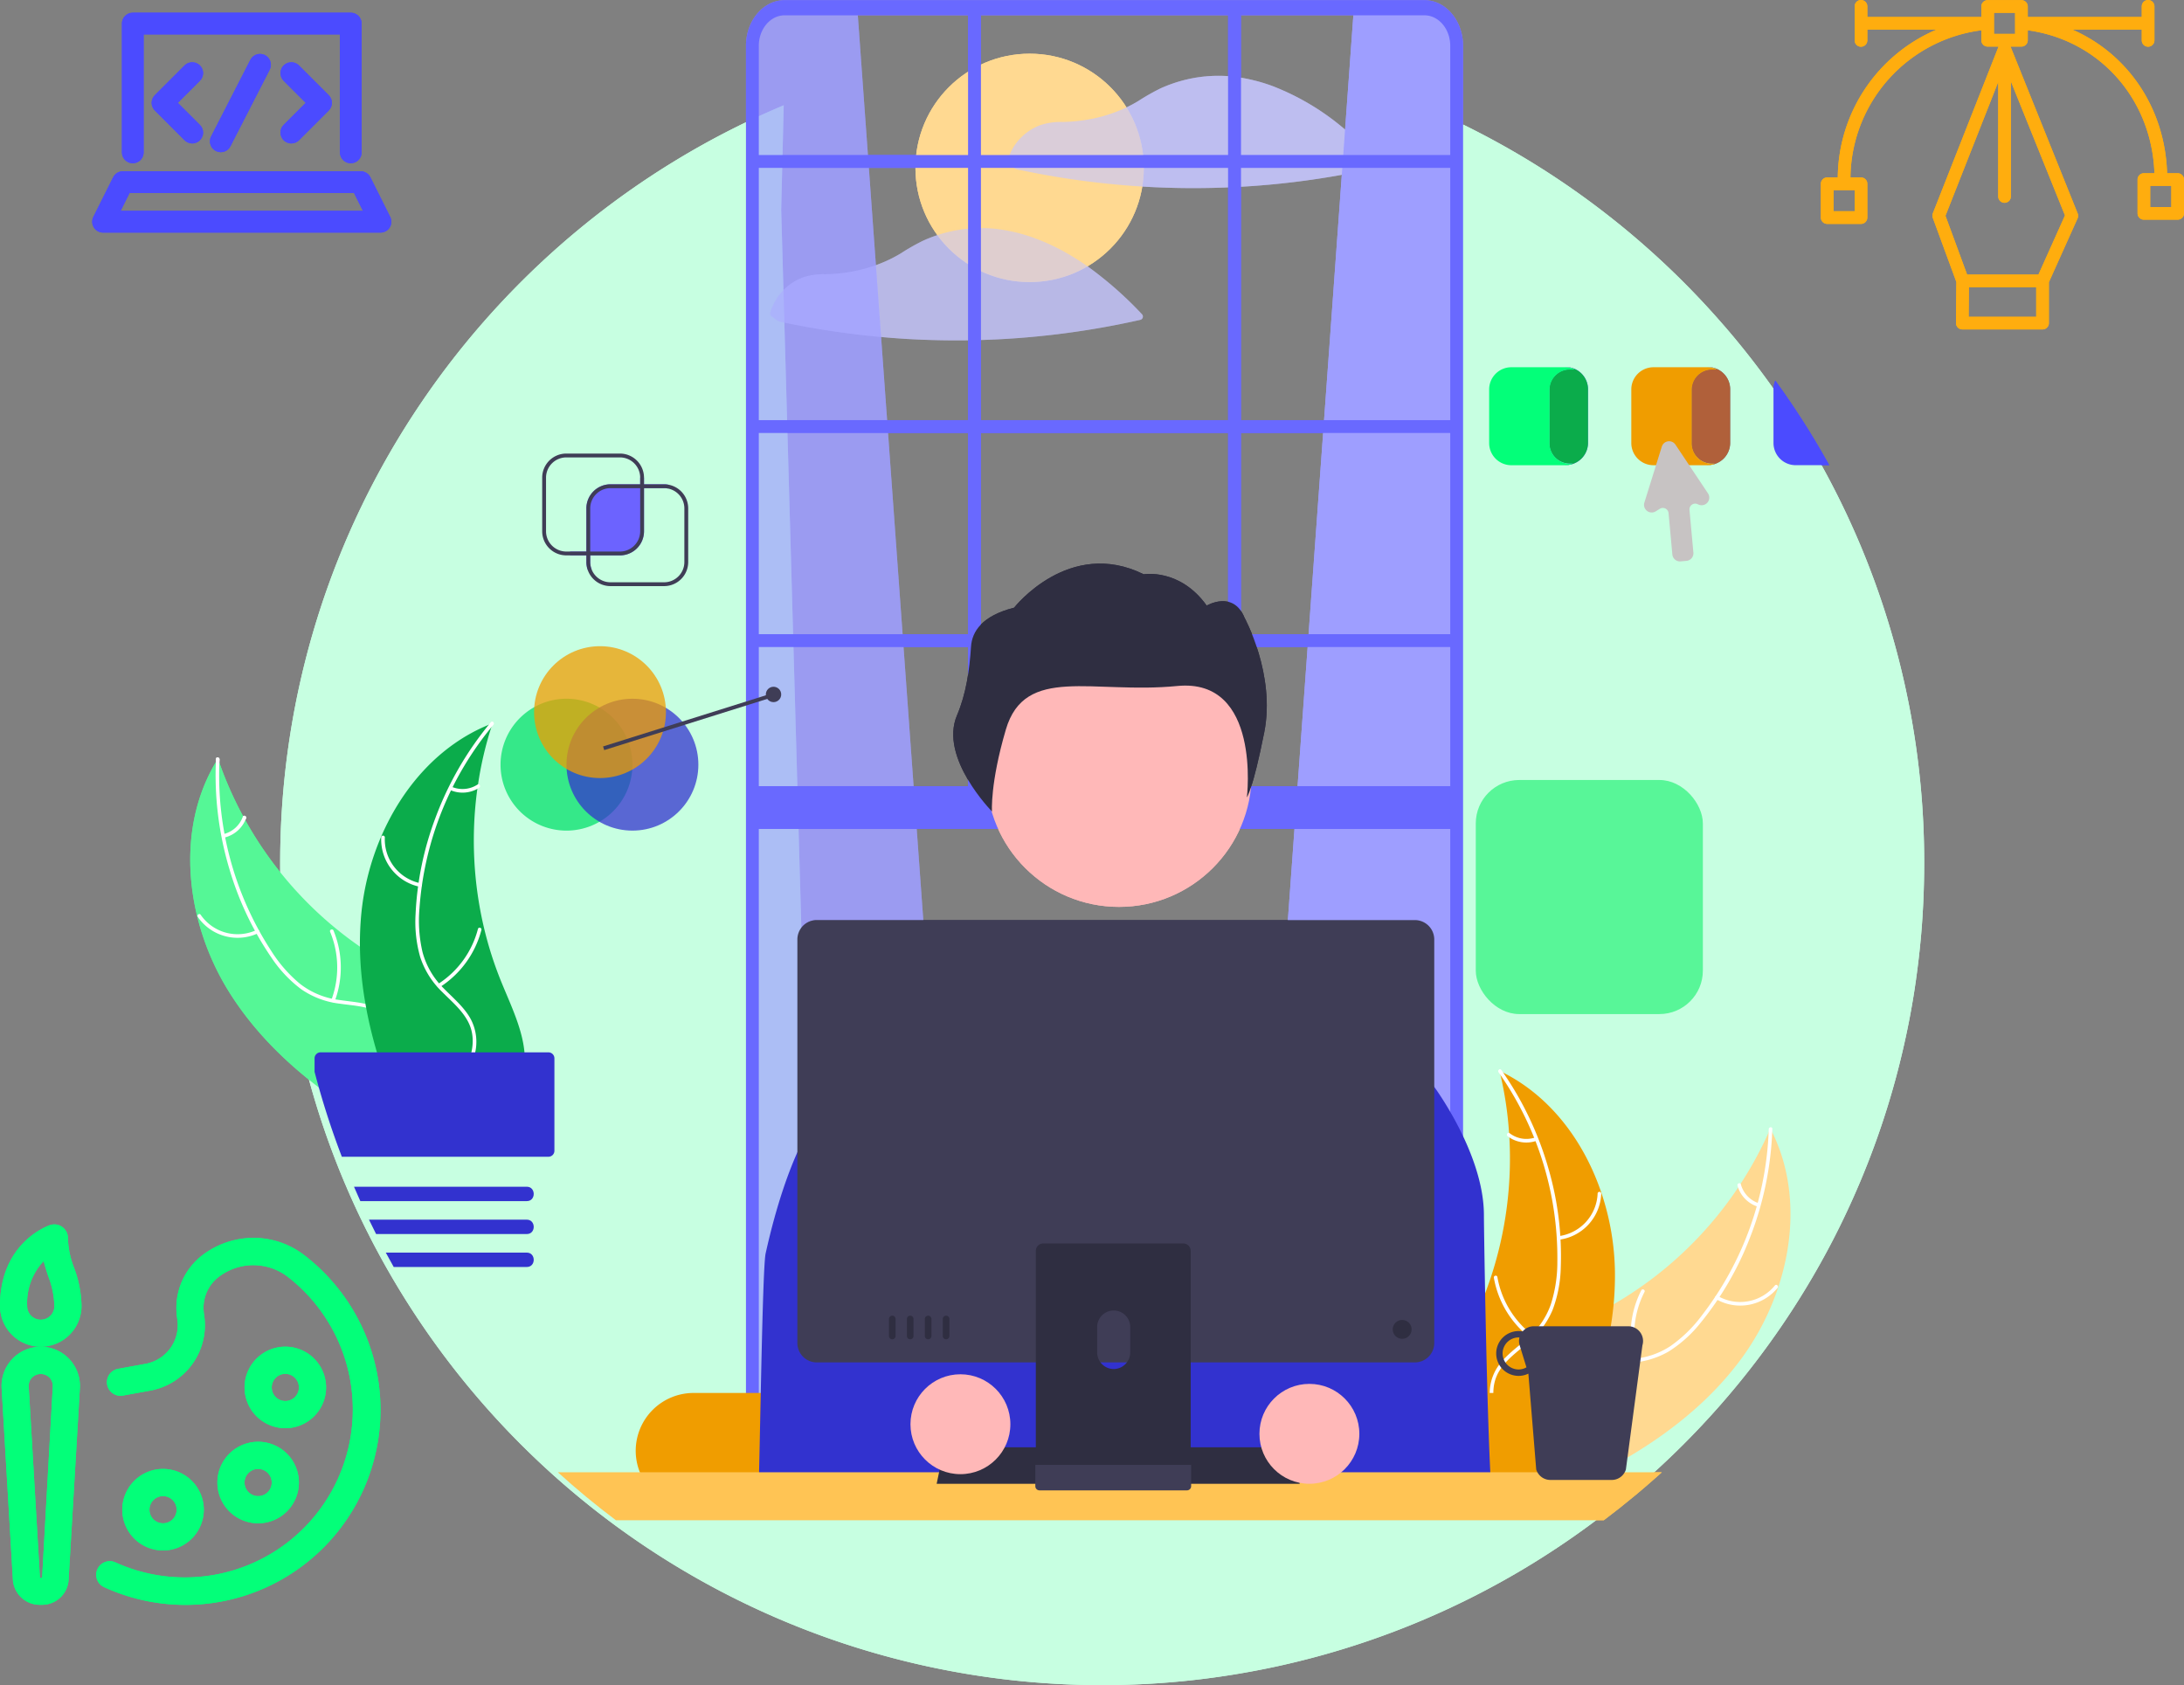 <svg xmlns="http://www.w3.org/2000/svg" width="704.005" height="543.257" viewBox="0 0 704.005 543.257">
  <rect x="0" y="0" width="704.005" height="543.257" fill="#808080" stroke="none"/>
  <g id="Group_1" data-name="Group 1" transform="translate(-317.366 -900)">
    <g id="Group_22" data-name="Group 22" transform="translate(-835.048 635.917)">
      <g id="undraw_designer_re_5v95" transform="translate(1213.741 264.128)">
        <path id="Path_113" data-name="Path 113" d="M736.344,223.325a264.477,264.477,0,0,0-17.384-27.281q-6.67-9.188-14.1-17.762h-.012a266.394,266.394,0,0,0-29.139-28.842q-3.2-2.722-6.5-5.332A264.657,264.657,0,0,0,603.99,106l.208,34.272,2.244,390.676H411.929L400.989,141l.815-33.724C306.44,147.388,239.481,241.689,239.481,351.635a265.192,265.192,0,0,0,8.615,67.251,260.632,260.632,0,0,0,8.788,27.38q1.858,4.877,3.92,9.668c.663,1.554,1.338,3.1,2.038,4.632.9,2.007,1.833,4.007,2.793,5.983q1.115,2.332,2.291,4.632,1.514,3.019,3.128,5.989c.83,1.554,1.685,3.1,2.552,4.632a266.058,266.058,0,0,0,52.908,66.174q9,8.166,18.734,15.483a265.023,265.023,0,0,0,318.414,0q5.3-3.976,10.373-8.218,3.372-2.806,6.633-5.716c.576-.514,1.152-1.028,1.722-1.548a266.082,266.082,0,0,0,49.582-60.451A260.032,260.032,0,0,0,745.4,462.034q1.589-3.456,3.078-6.973A261.342,261.342,0,0,0,759.983,422q.715-2.61,1.381-5.239v-.006c.074-.3.155-.613.229-.917q.687-2.769,1.319-5.561v-.006q2.044-8.983,3.45-18.183.177-1.18.347-2.36c.043-.285.087-.57.118-.855v-.006q1-7.107,1.629-14.319.966-11.324.972-22.908a263.757,263.757,0,0,0-33.084-128.31Z" transform="translate(-210.497 -73.397)" fill="#c7ffe1"/>
        <path id="Path_114" data-name="Path 114" d="M883.772,657.073c15.683-21.191,21.715-51.041,9.515-74.412a121.467,121.467,0,0,1-57.509,60.4c-9.928,4.867-21.477,9.247-26.072,19.3-2.859,6.258-2.315,13.646-.016,20.131s6.208,12.254,10.077,17.944l.2,1.705C844.324,692.042,868.089,678.264,883.772,657.073Z" transform="translate(-383.947 -218.885)" fill="#ffd991"/>
        <path id="Path_115" data-name="Path 115" d="M898.271,582.663a103.822,103.822,0,0,1-21.6,60.116,44.713,44.713,0,0,1-10.021,9.788,25.641,25.641,0,0,1-12.82,4.216c-4.26.3-8.652.124-12.764,1.46A15.7,15.7,0,0,0,831.674,667c-2.276,5.024-2.611,10.567-2.751,16-.155,6.031-.22,12.3-3.065,17.779-.345.664.706,1.16,1.05.5,4.949-9.538,1.736-20.692,4.685-30.719,1.376-4.679,4.171-8.971,8.842-10.846,4.084-1.64,8.614-1.457,12.93-1.728a27.365,27.365,0,0,0,12.689-3.656,41.329,41.329,0,0,0,10.361-9.367,100.724,100.724,0,0,0,15.779-27.242,105.662,105.662,0,0,0,7.235-35.153c.024-.746-1.134-.64-1.158.1Z" transform="translate(-389.45 -218.7)" fill="#fff"/>
        <path id="Path_116" data-name="Path 116" d="M905.546,659.79a15.577,15.577,0,0,0,19.839-3.642c.471-.581-.409-1.34-.881-.758a14.424,14.424,0,0,1-18.461,3.35C905.4,658.364,904.9,659.416,905.546,659.79Z" transform="translate(-413.702 -241.02)" fill="#fff"/>
        <path id="Path_117" data-name="Path 117" d="M868.3,679.88a30.023,30.023,0,0,1,2.213-21.767c.342-.665-.708-1.162-1.05-.5a31.23,31.23,0,0,0-2.257,22.656c.2.721,1.3.326,1.094-.391Z" transform="translate(-401.735 -241.667)" fill="#fff"/>
        <path id="Path_118" data-name="Path 118" d="M922.459,614.476a8.817,8.817,0,0,1-5.759-6.069c-.194-.723-1.287-.327-1.094.391a9.88,9.88,0,0,0,6.356,6.728.6.6,0,0,0,.774-.277.584.584,0,0,0-.277-.774Z" transform="translate(-416.857 -226.627)" fill="#fff"/>
        <path id="Path_119" data-name="Path 119" d="M796.753,555.891c.108.455.216.91.318,1.373a116.123,116.123,0,0,1,2.76,18.633c.04.485.073.976.1,1.461a122.417,122.417,0,0,1-5.84,44.689,118.867,118.867,0,0,1-6.9,16.692c-3.757,7.431-8.423,15.189-9.475,23.192a20.42,20.42,0,0,0-.2,2.516l31.13,29.638c.1.032.2.071.308.1l1.189,1.24c.16-.268.32-.549.479-.817.093-.155.18-.316.273-.471.06-.1.12-.211.18-.3a1.1,1.1,0,0,0,.053-.1c.06-.092.106-.183.16-.268q1.347-2.353,2.665-4.734c.007-.007.007-.007.007-.021,6.667-12.108,12.381-24.88,15.975-38.112.108-.4.223-.8.317-1.215a113.453,113.453,0,0,0,3.278-18.219,100.283,100.283,0,0,0,.431-10.138,83.387,83.387,0,0,0-4.335-25.711c-5.553-16.525-16.329-31.09-31.689-38.85C797.538,556.275,797.152,556.083,796.753,555.891Z" transform="translate(-374.715 -210.715)" fill="#f09d00"/>
        <path id="Path_120" data-name="Path 120" d="M803.5,556.117a103.823,103.823,0,0,1,18.949,61,44.711,44.711,0,0,1-2.108,13.849,25.643,25.643,0,0,1-7.7,11.085c-3.217,2.808-6.833,5.308-9.312,8.85a15.7,15.7,0,0,0-2.23,12.646c1.208,5.382,4.277,10.009,7.436,14.43,3.507,4.908,7.228,9.951,8.257,16.041.125.738,1.262.5,1.138-.236-1.791-10.6-11.072-17.566-14.754-27.348-1.718-4.564-2.071-9.674.53-13.983,2.274-3.768,6-6.349,9.283-9.165a27.363,27.363,0,0,0,7.931-10.558,41.333,41.333,0,0,0,2.633-13.717,100.728,100.728,0,0,0-3.8-31.251,105.661,105.661,0,0,0-15.388-32.423c-.43-.609-1.291.172-.864.778Z" transform="translate(-381.77 -210.479)" fill="#fff"/>
        <path id="Path_121" data-name="Path 121" d="M832.447,627.463a15.577,15.577,0,0,0,13.647-14.852.582.582,0,0,0-1.16-.075,14.424,14.424,0,0,1-12.723,13.789C831.469,626.414,831.711,627.551,832.447,627.463Z" transform="translate(-391.272 -227.844)" fill="#fff"/>
        <path id="Path_122" data-name="Path 122" d="M815.057,670.086a30.022,30.022,0,0,1-11.339-18.712c-.127-.737-1.265-.5-1.138.236a31.228,31.228,0,0,0,11.839,19.448c.6.454,1.231-.52.638-.971Z" transform="translate(-382.363 -239.721)" fill="#fff"/>
        <path id="Path_123" data-name="Path 123" d="M817.757,586.136a8.817,8.817,0,0,1-8.252-1.378c-.59-.461-1.224.513-.638.971a9.88,9.88,0,0,0,9.126,1.545.6.6,0,0,0,.451-.687A.584.584,0,0,0,817.757,586.136Z" transform="translate(-384.214 -219.489)" fill="#fff"/>
        <path id="Path_124" data-name="Path 124" d="M210.134,486.014c-13.909-22.4-17.5-52.637-3.437-74.939a121.468,121.468,0,0,0,52.411,64.869c9.5,5.658,20.654,10.962,24.417,21.359,2.341,6.469,1.2,13.789-1.62,20.065s-7.184,11.709-11.5,17.065l-.342,1.683C246.61,524.074,224.043,508.409,210.134,486.014Z" transform="translate(-197.764 -166.514)" fill="#55f796"/>
        <path id="Path_125" data-name="Path 125" d="M210.787,411.113a103.823,103.823,0,0,0,16.641,61.672,44.714,44.714,0,0,0,9.193,10.57,25.643,25.643,0,0,0,12.435,5.244c4.221.65,8.613.827,12.6,2.492a15.7,15.7,0,0,1,8.651,9.489c1.86,5.193,1.744,10.744,1.442,16.169-.336,6.023-.78,12.274,1.61,17.97.29.69-.8,1.1-1.087.41-4.158-9.909-.048-20.764-2.173-31-.991-4.775-3.428-9.28-7.931-11.529-3.938-1.966-8.467-2.152-12.747-2.774a27.363,27.363,0,0,1-12.35-4.675,41.333,41.333,0,0,1-9.565-10.178A100.728,100.728,0,0,1,214,446.543a105.665,105.665,0,0,1-4.354-35.625c.037-.745,1.182-.545,1.146.2Z" transform="translate(-201.35 -166.323)" fill="#fff"/>
        <path id="Path_126" data-name="Path 126" d="M220.685,489.3a15.577,15.577,0,0,1-19.477-5.242c-.422-.617.517-1.3.939-.684a14.424,14.424,0,0,0,18.128,4.839C220.95,487.89,221.356,488.98,220.685,489.3Z" transform="translate(-198.782 -188.508)" fill="#fff"/>
        <path id="Path_127" data-name="Path 127" d="M263.071,512.917a30.023,30.023,0,0,0-.436-21.875c-.287-.691.8-1.1,1.087-.41a31.228,31.228,0,0,1,.408,22.764C263.869,514.1,262.812,513.616,263.071,512.917Z" transform="translate(-217.549 -190.687)" fill="#fff"/>
        <path id="Path_128" data-name="Path 128" d="M213,443.445a8.817,8.817,0,0,0,6.233-5.581c.252-.7,1.309-.222,1.059.479a9.88,9.88,0,0,1-6.882,6.189.6.6,0,0,1-.749-.339.584.584,0,0,1,.339-.748Z" transform="translate(-202.301 -174.585)" fill="#fff"/>
        <path id="Path_129" data-name="Path 129" d="M319.245,394.606c-.145.445-.29.89-.429,1.342a116.129,116.129,0,0,0-4.265,18.347c-.079.48-.152.967-.217,1.448a122.412,122.412,0,0,0,2.188,45.016,118.878,118.878,0,0,0,5.522,17.2c3.141,7.712,7.16,15.824,7.558,23.885a20.389,20.389,0,0,1,0,2.524l-33.436,27.01c-.107.023-.208.054-.315.078l-1.286,1.139c-.137-.28-.274-.573-.411-.853-.08-.162-.153-.33-.234-.492-.051-.11-.1-.22-.155-.316-.017-.036-.034-.073-.045-.1-.052-.1-.091-.191-.137-.28q-1.151-2.455-2.272-4.935c-.006-.008-.006-.008,0-.021-5.661-12.61-10.318-25.8-12.825-39.285-.075-.406-.157-.819-.217-1.237a113.439,113.439,0,0,1-1.786-18.425,100.289,100.289,0,0,1,.395-10.139,83.391,83.391,0,0,1,6.41-25.273c6.877-16.019,18.8-29.661,34.742-36.146C318.43,394.924,318.831,394.764,319.245,394.606Z" transform="translate(-221.786 -161.487)" fill="#0bac4b"/>
        <path id="Path_130" data-name="Path 130" d="M327.179,394.849a103.822,103.822,0,0,0-23.844,59.261,44.709,44.709,0,0,0,.976,13.974,25.644,25.644,0,0,0,6.771,11.674c2.978,3.061,6.379,5.846,8.562,9.577a15.7,15.7,0,0,1,1.2,12.785c-1.641,5.266-5.076,9.629-8.584,13.778-3.895,4.607-8.013,9.331-9.534,15.317-.184.725-1.3.4-1.115-.327,2.646-10.415,12.463-16.608,16.928-26.058,2.083-4.41,2.85-9.474.609-13.98-1.96-3.941-5.465-6.816-8.508-9.889a27.363,27.363,0,0,1-7.046-11.168,41.333,41.333,0,0,1-1.51-13.885,100.724,100.724,0,0,1,6.33-30.839A105.664,105.664,0,0,1,326.381,394c.478-.573,1.272.276.8.845Z" transform="translate(-229.452 -161.245)" fill="#fff"/>
        <path id="Path_131" data-name="Path 131" d="M298.763,463.235a15.577,15.577,0,0,1-12.4-15.912.581.581,0,0,1,1.162.019,14.424,14.424,0,0,0,11.561,14.778C299.823,462.269,299.492,463.383,298.763,463.235Z" transform="translate(-224.803 -177.409)" fill="#fff"/>
        <path id="Path_132" data-name="Path 132" d="M312.665,507.6a30.023,30.023,0,0,0,12.822-17.729c.187-.725,1.3-.4,1.115.327a31.229,31.229,0,0,1-13.38,18.422c-.631.4-1.185-.618-.557-1.02Z" transform="translate(-232.75 -190.44)" fill="#fff"/>
        <path id="Path_133" data-name="Path 133" d="M318.7,423.711a8.817,8.817,0,0,0,8.337-.7c.626-.411,1.179.611.557,1.02a9.88,9.88,0,0,1-9.221.8.6.6,0,0,1-.394-.721.584.584,0,0,1,.721-.394Z" transform="translate(-234.449 -170.127)" fill="#fff"/>
        <circle id="Ellipse_16" data-name="Ellipse 16" cx="36.813" cy="36.813" r="36.813" transform="translate(233.761 17.264)" fill="#ffd991"/>
        <path id="Path_134" data-name="Path 134" d="M696.78,121.948a135.276,135.276,0,0,0-10.491-9.959,80.241,80.241,0,0,0-23.961-14.511,55.258,55.258,0,0,0-10.28-2.707c-.421-.068-.836-.136-1.257-.192a.467.467,0,0,0-.093,0,1.116,1.116,0,0,0-.2-.037c-.861-.111-1.722-.2-2.589-.26a44.86,44.86,0,0,0-13.9,1.251,46.218,46.218,0,0,0-7.68,2.675,68.735,68.735,0,0,0-7.2,4.081,43.284,43.284,0,0,1-3.84,2.075,47.893,47.893,0,0,1-12.077,3.865,54.225,54.225,0,0,1-8.547.842,20.689,20.689,0,0,0-7.2,1.034,17.245,17.245,0,0,0-10.51,11.383,1.109,1.109,0,0,0,.5,1.22c.638.458,1.257.979,1.932,1.387a6.063,6.063,0,0,0,1.883.514q1.6.334,3.2.65,5.9,1.17,11.847,2.075,11.965,1.812,24.067,2.552a1.2,1.2,0,0,0,.149.012,270.855,270.855,0,0,0,27.374.266c1.381-.056,2.756-.124,4.137-.2q8.63-.483,17.217-1.524,7.943-.966,15.823-2.4,5.63-1.022,11.216-2.279a1.1,1.1,0,0,0,.477-1.814Z" transform="translate(-313.492 -69.792)" fill="#c7c7ff" opacity="0.65"/>
        <path id="Path_135" data-name="Path 135" d="M586.65,192.6a120.244,120.244,0,0,0-17.533-15.433c-2.1-1.474-4.261-2.861-6.484-4.131a68.722,68.722,0,0,0-8.472-4.143c-.65-.266-1.307-.52-1.963-.762a54.881,54.881,0,0,0-11.538-2.9c-.031-.006-.062,0-.093-.006l-.192-.037a42.622,42.622,0,0,0-5.76-.353c-1.381,0-2.768.074-4.143.211a45.828,45.828,0,0,0-6.59,1.14c-1.071.266-2.137.576-3.183.929a45.462,45.462,0,0,0-4.49,1.746l-.068.031a66.9,66.9,0,0,0-7.135,4.05c-.05.031-.105.062-.155.093a45,45,0,0,1-8.224,3.852,50.1,50.1,0,0,1-7.543,1.994,53.419,53.419,0,0,1-8.547.836,20.494,20.494,0,0,0-7.19,1.04,17.255,17.255,0,0,0-10.516,11.383,1.117,1.117,0,0,0,.5,1.22c.638.458,1.263.972,1.932,1.381a5.941,5.941,0,0,0,1.883.514c1.065.223,2.13.446,3.2.656q5.9,1.171,11.854,2.069,8.166,1.236,16.4,1.976,3.9.362,7.81.6,10.024.6,20.066.471,2.072-.028,4.143-.093,12.3-.362,24.525-1.846a269.739,269.739,0,0,0,27.033-4.676,1.092,1.092,0,0,0,.477-1.808Z" transform="translate(-279.879 -91.356)" fill="#c7c7ff" opacity="0.56"/>
        <path id="Path_136" data-name="Path 136" d="M492.985,62.376l32.432,448.171L460.553,516.3V68.078C468.282,62.04,479.377,61.1,492.985,62.376Z" transform="translate(-277.972 -59.932)" fill="#9e9eff" opacity="0.67"/>
        <path id="Path_137" data-name="Path 137" d="M723.4,62.376,690.968,510.548l64.863,5.757V68.078C748.1,62.04,737.007,61.1,723.4,62.376Z" transform="translate(-348.3 -59.932)" fill="#9e9eff"/>
        <path id="Path_138" data-name="Path 138" d="M685.513,67.418c-2.013-4.935-6.292-8.342-11.241-8.342H468.06c-6.88,0-12.473,6.6-12.473,14.724V519.247a15.917,15.917,0,0,0,4.3,11.113,11.818,11.818,0,0,0,5.4,3.239,10.307,10.307,0,0,0,2.775.373H674.273a10.315,10.315,0,0,0,2.775-.373c5.549-1.492,9.7-7.355,9.7-14.351V73.8a16.912,16.912,0,0,0-1.233-6.382Zm-2.9,451.828c0,5.425-3.741,9.84-8.336,9.84H468.06c-3.809,0-7.035-3.034-8.02-7.165a11.428,11.428,0,0,1-.316-2.676V73.8c0-5.425,3.741-9.833,8.336-9.833H674.273a7.073,7.073,0,0,1,2.477.446c3.388,1.243,5.859,4.979,5.859,9.387Z" transform="translate(-276.456 -59.077)" fill="#9785dd"/>
        <path id="Path_174" data-name="Path 174" d="M0,0H227.021V4.14H0Z" transform="translate(181.2 135.4)" fill="#6969ff"/>
        <path id="Path_175" data-name="Path 175" d="M0,0H227.021V4.14H0Z" transform="translate(181.2 49.935)" fill="#6969ff"/>
        <path id="Path_176" data-name="Path 176" d="M0,0H227.021V4.14H0Z" transform="translate(181.2 204.403)" fill="#6969ff"/>
        <path id="Path_177" data-name="Path 177" d="M0,0H4.14V261.2H0Z" transform="translate(250.731 1.858)" fill="#6969ff"/>
        <rect id="Rectangle_217" data-name="Rectangle 217" width="4.14" height="261.198" transform="translate(334.551 1.858)" fill="#6969ff"/>
        <path id="Path_139" data-name="Path 139" d="M694.942,705.353H423.069a18.651,18.651,0,0,0-18.629,18.629,18.442,18.442,0,0,0,1.344,6.93,18.63,18.63,0,0,0,17.285,11.7H694.942a18.63,18.63,0,0,0,16.077-9.228,18.02,18.02,0,0,0,1.214-2.477,18.44,18.44,0,0,0,1.344-6.93,18.656,18.656,0,0,0-18.635-18.624Z" transform="translate(-260.846 -256.334)" fill="#f09d00"/>
        <rect id="Rectangle_218" data-name="Rectangle 218" width="225.641" height="13.801" transform="translate(182.58 253.396)" fill="#6969ff"/>
        <path id="Path_140" data-name="Path 140" d="M418.858,358.755H423a7.59,7.59,0,0,1,7.59,7.59H411.268A7.59,7.59,0,0,1,418.858,358.755Z" transform="translate(-125.528 -109.499)" fill="#ccc"/>
        <circle id="ab6171fa-7d69-4734-b81c-8dff60f9761b" cx="42.762" cy="42.762" r="42.762" transform="translate(256.619 206.792)" fill="#ffb8b8"/>
        <path id="bf427902-b9bf-4946-b5d7-5c1c7e04535e" d="M557.49,347.291c.323-4.911,3.571-9.936,13.888-12.562,0,0,17.707-22.643,41.769-10.769,0,0,11.665-2.007,20.315,10.1,0,0,8.576-5.058,12.194,3.907,0,0,10.058,18.287,6.355,36.939s-5.6,20.98-5.6,20.98,4.72-38.582-22.466-35.907-49.073-6.885-55.229,14.047c-5.112,17.381-4.468,26.408-4.468,26.408s-17.1-17.339-11.283-30.992C555.94,362.456,556.992,354.864,557.49,347.291Z" transform="translate(-305.811 -138.874)" fill="#2f2e41"/>
        <path id="Path_141" data-name="Path 141" d="M461.292,678.219H697.821c-1.581-18.042-2.614-87.011-2.614-91.55,0-20.021-16.382-41.869-16.382-41.869l-5.864-3.241-48.97-15.278-12.673-16.462a14.092,14.092,0,0,0-11.286-5.511l-40.032.3a14.135,14.135,0,0,0-9.494,3.762l-24.789,23-36.359,17.36-.062-.062-.38.283-5.4,3.886-3.471,2.508s-9.105,10.924-16.382,43.688C462.573,603.961,461.8,667.754,461.292,678.219Z" transform="translate(-278.198 -194.971)" fill="#3232cf"/>
        <path id="Path_142" data-name="Path 142" d="M724.189,742.14c-.57.52-1.146,1.034-1.722,1.548q-3.27,2.908-6.633,5.716-5.081,4.236-10.373,8.218H387.047q-9.726-7.3-18.734-15.483Z" transform="translate(-249.819 -267.562)" fill="#ffc454"/>
        <path id="Path_143" data-name="Path 143" d="M463.353,683.243H346.3l2.477-11.767h112.1Z" transform="translate(-105.699 -204.948)" fill="#2f2e41"/>
        <path id="Path_144" data-name="Path 144" d="M846.249,674.4H815.791a4.7,4.7,0,0,0-3.611,1.672,6.829,6.829,0,0,0-1.288-.124,7.224,7.224,0,1,0,0,14.449,7.143,7.143,0,0,0,3.145-.73l.51,6.242,2.019,24.674a4.5,4.5,0,0,0,.384.886,4.748,4.748,0,0,0,4.168,2.477h19.8a4.765,4.765,0,0,0,4.174-2.477,4.9,4.9,0,0,0,.378-.886l5.326-40.02a4.763,4.763,0,0,0-4.552-6.162Zm-35.357,13.93a5.162,5.162,0,0,1,0-10.324c.093,0,.18.025.272.031a4.729,4.729,0,0,0,.074,2.521l2.18,7.085a5.076,5.076,0,0,1-2.527.687Z" transform="translate(-382.698 -246.885)" fill="#3f3d56"/>
        <path id="Path_145" data-name="Path 145" d="M678.495,485.931H485.69a6.259,6.259,0,0,0-6.249,6.249v130.1a6.255,6.255,0,0,0,6.249,6.249h192.8a6.255,6.255,0,0,0,6.249-6.249V492.18a6.259,6.259,0,0,0-6.244-6.249Z" transform="translate(-283.737 -189.362)" fill="#3f3d56"/>
        <path id="Path_146" data-name="Path 146" d="M637.569,635.977h-45.1a2.407,2.407,0,0,0-2.4,2.409v71.252h49.917V638.386a2.408,2.408,0,0,0-2.41-2.409Zm-22.4,40.484a5.351,5.351,0,0,1-5.326-5.326v-8.218a5.326,5.326,0,0,1,10.652,0v8.218A5.351,5.351,0,0,1,615.169,676.461Z" transform="translate(-317.501 -235.159)" fill="#2f2e41"/>
        <path id="Path_147" data-name="Path 147" d="M589.839,738.717v6.874a1.346,1.346,0,0,0,1.344,1.344h47.539a1.351,1.351,0,0,0,1.344-1.344v-6.874Z" transform="translate(-317.433 -266.517)" fill="#3f3d56"/>
        <circle id="Ellipse_17" data-name="Ellipse 17" cx="3.044" cy="3.044" r="3.044" transform="translate(387.613 425.476)" fill="#2f2e41"/>
        <path id="Path_148" data-name="Path 148" d="M523,669.493a1.065,1.065,0,0,0-1.065,1.065v5.481a1.065,1.065,0,0,0,2.13,0v-5.481A1.065,1.065,0,0,0,523,669.493Z" transform="translate(-296.707 -245.388)" fill="#2f2e41"/>
        <path id="Path_149" data-name="Path 149" d="M531.324,669.493a1.065,1.065,0,0,0-1.065,1.065v5.481a1.065,1.065,0,0,0,2.13,0v-5.481a1.065,1.065,0,0,0-1.065-1.065Z" transform="translate(-299.248 -245.388)" fill="#2f2e41"/>
        <path id="Path_150" data-name="Path 150" d="M539.649,669.493a1.065,1.065,0,0,0-1.065,1.065v5.481a1.065,1.065,0,0,0,2.13,0v-5.481A1.065,1.065,0,0,0,539.649,669.493Z" transform="translate(-301.789 -245.388)" fill="#2f2e41"/>
        <path id="Path_151" data-name="Path 151" d="M547.975,669.493a1.065,1.065,0,0,0-1.065,1.065v5.481a1.065,1.065,0,0,0,2.13,0v-5.481A1.065,1.065,0,0,0,547.975,669.493Z" transform="translate(-304.33 -245.388)" fill="#2f2e41"/>
        <circle id="Ellipse_18" data-name="Ellipse 18" cx="16.102" cy="16.102" r="16.102" transform="translate(232.158 442.993)" fill="#ffb8b8"/>
        <circle id="Ellipse_19" data-name="Ellipse 19" cx="16.102" cy="16.102" r="16.102" transform="translate(344.649 446.09)" fill="#ffb8b8"/>
        <path id="Ellipse_20" data-name="Ellipse 20" d="M21.256,0A21.256,21.256,0,1,1,0,21.256,21.256,21.256,0,0,1,21.256,0Z" transform="translate(100.02 225.215)" fill="#02e06b" opacity="0.74"/>
        <circle id="Ellipse_21" data-name="Ellipse 21" cx="21.256" cy="21.256" r="21.256" transform="translate(121.276 225.215)" fill="#3232cf" opacity="0.74"/>
        <circle id="Ellipse_22" data-name="Ellipse 22" cx="21.256" cy="21.256" r="21.256" transform="translate(110.828 208.274)" fill="#f09d00" opacity="0.74"/>
        <rect id="Rectangle_219" data-name="Rectangle 219" width="57.23" height="1.239" transform="translate(133.068 240.592) rotate(-17.441)" fill="#3f3d56"/>
        <circle id="Ellipse_23" data-name="Ellipse 23" cx="2.477" cy="2.477" r="2.477" transform="translate(185.538 221.354)" fill="#3f3d56"/>
        <path id="Path_158" data-name="Path 158" d="M405.558,282.882v1.257a6.521,6.521,0,0,0-1.263-.124h-6.478v13.91a7.771,7.771,0,0,1-7.766,7.766h-9.575v2.143a6.492,6.492,0,0,0,.5,2.5h-1.325a7.627,7.627,0,0,1-.415-2.5v-2.143h-5.264v-1.239h5.264v-13.91A7.771,7.771,0,0,1,387,282.777h9.575v-2.168h1.239v2.168h6.478a7.731,7.731,0,0,1,1.266.105Z" transform="translate(-251.546 -126.693)" fill="#6c63ff"/>
        <path id="Path_159" data-name="Path 159" d="M386.105,269.467H368.814a7.771,7.771,0,0,0-7.766,7.766v17.291a7.771,7.771,0,0,0,7.766,7.766H386.1a7.771,7.771,0,0,0,7.766-7.766V277.208a7.769,7.769,0,0,0-7.766-7.741Zm6.528,25.057a6.536,6.536,0,0,1-6.528,6.528H368.814a6.536,6.536,0,0,1-6.527-6.528V277.233a6.536,6.536,0,0,1,6.528-6.528h17.291a6.535,6.535,0,0,1,6.528,6.5Z" transform="translate(-247.601 -123.292)" fill="#3f3d56"/>
        <path id="Path_160" data-name="Path 160" d="M381.55,305.406v1.239h1.239v-1.239Zm0,0v1.239h1.239v-1.239Zm26.32-21.571a7.742,7.742,0,0,0-1.263-.105H389.316a7.771,7.771,0,0,0-7.766,7.766v17.291a7.631,7.631,0,0,0,.415,2.5,7.769,7.769,0,0,0,7.351,5.264h17.291a7.771,7.771,0,0,0,7.766-7.766V291.5a7.767,7.767,0,0,0-6.5-7.665Zm5.264,24.952a6.536,6.536,0,0,1-6.528,6.528h-17.29a6.537,6.537,0,0,1-6.528-6.528V291.5a6.536,6.536,0,0,1,6.528-6.528h17.291a6.53,6.53,0,0,1,6.528,6.528Zm-31.585-3.381v1.239h1.239v-1.239Z" transform="translate(-253.859 -127.645)" fill="#3f3d56"/>
        <path id="Path_161" data-name="Path 161" d="M330.829,547.3H257.378a1.933,1.933,0,0,0-1.932,1.926v4.354a260.662,260.662,0,0,0,8.788,27.38h66.595a1.924,1.924,0,0,0,1.926-1.926V549.228a1.928,1.928,0,0,0-1.926-1.926Z" transform="translate(-215.37 -208.093)" fill="#3232cf"/>
        <path id="Path_162" data-name="Path 162" d="M329.413,609.663H273.737c.663,1.554,1.338,3.1,2.038,4.632h53.639C332.435,614.339,332.4,609.62,329.413,609.663Z" transform="translate(-220.952 -227.127)" fill="#3232cf"/>
        <path id="Path_163" data-name="Path 163" d="M331.535,624.941H280.69q1.115,2.332,2.291,4.633h48.554C334.558,629.617,334.527,624.9,331.535,624.941Z" transform="translate(-223.075 -231.79)" fill="#3232cf"/>
        <path id="Path_164" data-name="Path 164" d="M333.916,640.229H288.489q1.245,2.332,2.552,4.632h42.875C336.938,644.9,336.908,640.185,333.916,640.229Z" transform="translate(-225.455 -236.456)" fill="#3232cf"/>
        <path id="Path_165" data-name="Path 165" d="M899.6,229.333h-.353a7.09,7.09,0,0,1,3.164.748H900.8a6.535,6.535,0,0,0-6.527,6.527V253.9a6.535,6.535,0,0,0,6.527,6.527h1.024a7.1,7.1,0,0,1-2.582.49h.353a7.155,7.155,0,0,0,7.147-7.147V236.48a7.155,7.155,0,0,0-7.146-7.147Z" transform="translate(-410.355 -111.042)" fill="#3f3d56"/>
        <path id="Path_166" data-name="Path 166" d="M899.6,229.333h-.353a7.09,7.09,0,0,1,3.164.748H900.8a6.535,6.535,0,0,0-6.527,6.527V253.9a6.535,6.535,0,0,0,6.527,6.527h1.024a7.1,7.1,0,0,1-2.582.49h.353a7.155,7.155,0,0,0,7.147-7.147V236.48a7.155,7.155,0,0,0-7.146-7.147Z" transform="translate(-410.355 -111.042)" fill="#eb722d" opacity="0.66"/>
        <path id="Path_167" data-name="Path 167" d="M833.639,229.333h-.353a7.09,7.09,0,0,1,3.164.748h-1.606a6.535,6.535,0,0,0-6.527,6.527V253.9a6.535,6.535,0,0,0,6.527,6.527h1.024a7.1,7.1,0,0,1-2.582.49h.353a7.155,7.155,0,0,0,7.146-7.147V236.48a7.155,7.155,0,0,0-7.146-7.147Z" transform="translate(-390.221 -111.042)" fill="#6c63ff"/>
        <path id="Path_168" data-name="Path 168" d="M833.639,229.333h-.353a7.09,7.09,0,0,1,3.164.748h-1.606a6.535,6.535,0,0,0-6.527,6.527V253.9a6.535,6.535,0,0,0,6.527,6.527h1.024a7.1,7.1,0,0,1-2.582.49h.353a7.155,7.155,0,0,0,7.146-7.147V236.48a7.155,7.155,0,0,0-7.146-7.147Z" transform="translate(-390.221 -111.042)" fill="#0bac4b"/>
        <path id="Path_169" data-name="Path 169" d="M826.392,260.5a6.535,6.535,0,0,1-6.527-6.527V236.686a6.535,6.535,0,0,1,6.527-6.527H828a7.092,7.092,0,0,0-3.164-.748H807.542a7.155,7.155,0,0,0-7.147,7.147V253.85a7.155,7.155,0,0,0,7.146,7.15h17.292a7.1,7.1,0,0,0,2.582-.49Z" transform="translate(-381.699 -111.066)" fill="#03ff79"/>
        <path id="Path_170" data-name="Path 170" d="M892.354,260.5a6.535,6.535,0,0,1-6.527-6.527V236.686a6.535,6.535,0,0,1,6.527-6.527h1.606a7.092,7.092,0,0,0-3.164-.748H873.5a7.155,7.155,0,0,0-7.147,7.147V253.85A7.155,7.155,0,0,0,873.5,261h17.3a7.1,7.1,0,0,0,2.582-.49Z" transform="translate(-401.832 -111.066)" fill="#f09d00"/>
        <path id="Path_171" data-name="Path 171" d="M932.9,235.6a264.486,264.486,0,0,1,17.384,27.281H939.463a7.158,7.158,0,0,1-7.147-7.147V238.446a7.138,7.138,0,0,1,.584-2.846Z" transform="translate(-421.964 -112.957)" fill="#4b4bff"/>
        <path id="Path_172" data-name="Path 172" d="M892.864,280.546l-6.057-9.073-4.428-6.633a2.464,2.464,0,0,0-4.4.638l-1.864,5.995-3.753,12.046a2.469,2.469,0,0,0,3.654,2.83l1.332-.824a1.849,1.849,0,0,1,2.812,1.406l1.22,13.315a2.472,2.472,0,0,0,2.453,2.242c.074,0,.149-.006.229-.012l1.87-.167a2.462,2.462,0,0,0,2.229-2.682L886.9,285.879a1.846,1.846,0,0,1,2.614-1.846l.272.124a2.465,2.465,0,0,0,3.078-3.611Z" transform="translate(-403.63 -121.545)" fill="#c7c3c3"/>
      </g>
      <rect id="Rectangle_221" data-name="Rectangle 221" width="73.198" height="75.461" rx="14" transform="translate(1628.127 515.539)" fill="#2ff27d" opacity="0.73"/>
      <g id="Art_Shop" data-name="Art Shop" transform="translate(1275.069 781.475) rotate(180)">
        <path id="Path_178" data-name="Path 178" d="M89.094,5.73A62.882,62.882,0,0,0,24.552,112.737a26.821,26.821,0,0,0,16.384,5.588,27.3,27.3,0,0,0,15.889-5.142A21.46,21.46,0,0,0,65.8,95.731a24.459,24.459,0,0,0-.276-3.5A12.661,12.661,0,0,1,75.7,77.727l8.891-1.62a4.38,4.38,0,0,0-1.568-8.619l-8.891,1.62a21.438,21.438,0,0,0-17.26,24.46,15.33,15.33,0,0,1,.175,2.142,12.521,12.521,0,0,1-5.3,10.323,18.267,18.267,0,0,1-21.845-.258A54.128,54.128,0,0,1,85.428,13.7a4.386,4.386,0,0,0,3.666-7.97Z" fill="#03ff79"/>
        <path id="Path_179" data-name="Path 179" d="M0,13.139A13.139,13.139,0,1,0,13.139,0,13.139,13.139,0,0,0,0,13.139Zm17.518,0a4.38,4.38,0,1,1-4.38-4.38A4.38,4.38,0,0,1,17.518,13.139Z" transform="translate(17.544 56.972)" fill="#03ff79"/>
        <path id="Path_180" data-name="Path 180" d="M26.278,13.139A13.139,13.139,0,1,0,13.139,26.278,13.139,13.139,0,0,0,26.278,13.139Zm-13.139,4.38a4.38,4.38,0,1,1,4.38-4.38,4.38,4.38,0,0,1-4.38,4.38Z" transform="translate(26.304 26.314)" fill="#03ff79"/>
        <path id="Path_181" data-name="Path 181" d="M0,13.139A13.139,13.139,0,1,0,13.139,0,13.139,13.139,0,0,0,0,13.139Zm17.518,0a4.38,4.38,0,1,1-4.38-4.38A4.38,4.38,0,0,1,17.518,13.139Z" transform="translate(56.961 17.555)" fill="#03ff79"/>
        <path id="Path_182" data-name="Path 182" d="M25.249,69.833,21.618,8.05A8.663,8.663,0,0,0,13.073,0H12.2A8.562,8.562,0,0,0,3.661,8.05L.022,69.828a12.635,12.635,0,1,0,25.227,0Zm-9.788,3.4a3.972,3.972,0,0,1-5.65,0,3.876,3.876,0,0,1-1.047-2.891L12.2,8.759l.688-.2L16.516,70.35a3.872,3.872,0,0,1-1.055,2.886Z" transform="translate(96.881 0.037)" fill="#03ff79"/>
        <path id="Path_183" data-name="Path 183" d="M13.139,0A13.139,13.139,0,0,0,0,13.139,36.7,36.7,0,0,0,2.413,25.472,28.2,28.2,0,0,1,4.38,35.037a4.384,4.384,0,0,0,5.764,4.157c.661-.215,16.134-5.615,16.134-26.054A13.139,13.139,0,0,0,13.138,0ZM12.2,27.592c-.438-1.752-.972-3.372-1.476-4.888a28.2,28.2,0,0,1-1.966-9.565,4.38,4.38,0,1,1,8.759,0A19.594,19.594,0,0,1,12.2,27.592Z" transform="translate(96.377 83.249)" fill="#03ff79"/>
      </g>
      <path id="_5283742831536556750" data-name="5283742831536556750" d="M122,70.8h-3.4c-.64-20.946-12.617-38.462-30.473-46.274h22.307v3.4a2.042,2.042,0,1,0,4.083,0V17.042a2.042,2.042,0,1,0-4.083,0v3.4H73.689v-3.4A2.042,2.042,0,0,0,71.648,15H60.76a2.042,2.042,0,0,0-2.042,2.042v3.4H21.971v-3.4a2.042,2.042,0,1,0-4.083,0V27.93a2.042,2.042,0,1,0,4.083,0v-3.4H44.21A52.263,52.263,0,0,0,12.444,72.162h-3.4A2.042,2.042,0,0,0,7,74.2V85.092a2.042,2.042,0,0,0,2.042,2.041H19.93a2.042,2.042,0,0,0,2.042-2.041V74.2a2.042,2.042,0,0,0-2.042-2.042h-3.4a48.411,48.411,0,0,1,42.188-47.44V27.93a2.042,2.042,0,0,0,2.042,2.042h3.511L43.08,83.745a2.042,2.042,0,0,0,0,1.456l7.594,20.674L50.552,119.1a2.042,2.042,0,0,0,2.042,2.055H78.453a2.041,2.041,0,0,0,2.042-2.042v-13.17l9.268-20.619a2.042,2.042,0,0,0,0-1.592L68.137,29.971h3.511a2.042,2.042,0,0,0,2.042-2.042V24.718c23.137,3.171,40,22.184,40.83,46.084h-3.4a2.042,2.042,0,0,0-2.042,2.042V83.731a2.042,2.042,0,0,0,2.042,2.042h10.888a2.042,2.042,0,0,0,2.042-2.042V72.843a2.042,2.042,0,0,0-2.042-2.042ZM17.888,83.05H11.083V76.245h6.805Zm36.747,34.025.082-9.527H76.411v9.527Zm22.5-13.61h-23L47.163,84.52l17-43.13v36.9a2.042,2.042,0,1,0,4.084,0V41.19L85.68,84.411ZM69.606,25.888H62.8V19.083h6.8Zm50.357,55.8h-6.805v-6.8h6.805Z" transform="translate(1732.369 249.128)" fill="#ffad0e"/>
      <g id="_5375478681594722064" data-name="5375478681594722064" transform="translate(1185.633 271.685)">
        <path id="Path_184" data-name="Path 184" d="M75.271,47.524V6H5V47.524" transform="translate(4.582 -6)" fill="none" stroke="#4b4bff" stroke-linecap="round" stroke-linejoin="round" stroke-miterlimit="10" stroke-width="7"/>
        <path id="Path_185" data-name="Path 185" d="M91.436,34.777H2L8.388,22h76.66Z" transform="translate(-2 29.106)" fill="none" stroke="#4b4bff" stroke-linecap="round" stroke-linejoin="round" stroke-miterlimit="10" stroke-width="7"/>
        <path id="Path_186" data-name="Path 186" d="M17.582,11,8,20.582l9.582,9.582" transform="translate(11.165 4.971)" fill="none" stroke="#4b4bff" stroke-linecap="round" stroke-linejoin="round" stroke-miterlimit="10" stroke-width="7"/>
        <path id="Path_187" data-name="Path 187" d="M21,11l9.582,9.582L21,30.165" transform="translate(39.689 4.971)" fill="none" stroke="#4b4bff" stroke-linecap="round" stroke-linejoin="round" stroke-miterlimit="10" stroke-width="7"/>
        <line id="Line_1" data-name="Line 1" x1="12.65" y2="24.668" transform="translate(37.95 13.283)" fill="none" stroke="#4b4bff" stroke-linecap="round" stroke-linejoin="round" stroke-miterlimit="10" stroke-width="7"/>
      </g>
    </g>
    <g id="Group_22-2" data-name="Group 22" transform="translate(-835.048 635.917)">
      <g id="undraw_designer_re_5v95-2" data-name="undraw_designer_re_5v95" transform="translate(1213.741 264.128)">
        <path id="Path_113-2" data-name="Path 113" d="M736.344,223.325a264.477,264.477,0,0,0-17.384-27.281q-6.67-9.188-14.1-17.762h-.012a266.394,266.394,0,0,0-29.139-28.842q-3.2-2.722-6.5-5.332A264.657,264.657,0,0,0,603.99,106l.208,34.272,2.244,390.676H411.929L400.989,141l.815-33.724C306.44,147.388,239.481,241.689,239.481,351.635a265.192,265.192,0,0,0,8.615,67.251,260.632,260.632,0,0,0,8.788,27.38q1.858,4.877,3.92,9.668c.663,1.554,1.338,3.1,2.038,4.632.9,2.007,1.833,4.007,2.793,5.983q1.115,2.332,2.291,4.632,1.514,3.019,3.128,5.989c.83,1.554,1.685,3.1,2.552,4.632a266.058,266.058,0,0,0,52.908,66.174q9,8.166,18.734,15.483a265.023,265.023,0,0,0,318.414,0q5.3-3.976,10.373-8.218,3.372-2.806,6.633-5.716c.576-.514,1.152-1.028,1.722-1.548a266.082,266.082,0,0,0,49.582-60.451A260.032,260.032,0,0,0,745.4,462.034q1.589-3.456,3.078-6.973A261.342,261.342,0,0,0,759.983,422q.715-2.61,1.381-5.239v-.006c.074-.3.155-.613.229-.917q.687-2.769,1.319-5.561v-.006q2.044-8.983,3.45-18.183.177-1.18.347-2.36c.043-.285.087-.57.118-.855v-.006q1-7.107,1.629-14.319.966-11.324.972-22.908a263.757,263.757,0,0,0-33.084-128.31Z" transform="translate(-210.497 -73.397)" fill="#c7ffe1"/>
        <path id="Path_114-2" data-name="Path 114" d="M883.772,657.073c15.683-21.191,21.715-51.041,9.515-74.412a121.467,121.467,0,0,1-57.509,60.4c-9.928,4.867-21.477,9.247-26.072,19.3-2.859,6.258-2.315,13.646-.016,20.131s6.208,12.254,10.077,17.944l.2,1.705C844.324,692.042,868.089,678.264,883.772,657.073Z" transform="translate(-383.947 -218.885)" fill="#ffd991"/>
        <path id="Path_115-2" data-name="Path 115" d="M898.271,582.663a103.822,103.822,0,0,1-21.6,60.116,44.713,44.713,0,0,1-10.021,9.788,25.641,25.641,0,0,1-12.82,4.216c-4.26.3-8.652.124-12.764,1.46A15.7,15.7,0,0,0,831.674,667c-2.276,5.024-2.611,10.567-2.751,16-.155,6.031-.22,12.3-3.065,17.779-.345.664.706,1.16,1.05.5,4.949-9.538,1.736-20.692,4.685-30.719,1.376-4.679,4.171-8.971,8.842-10.846,4.084-1.64,8.614-1.457,12.93-1.728a27.365,27.365,0,0,0,12.689-3.656,41.329,41.329,0,0,0,10.361-9.367,100.724,100.724,0,0,0,15.779-27.242,105.662,105.662,0,0,0,7.235-35.153c.024-.746-1.134-.64-1.158.1Z" transform="translate(-389.45 -218.7)" fill="#fff"/>
        <path id="Path_116-2" data-name="Path 116" d="M905.546,659.79a15.577,15.577,0,0,0,19.839-3.642c.471-.581-.409-1.34-.881-.758a14.424,14.424,0,0,1-18.461,3.35C905.4,658.364,904.9,659.416,905.546,659.79Z" transform="translate(-413.702 -241.02)" fill="#fff"/>
        <path id="Path_117-2" data-name="Path 117" d="M868.3,679.88a30.023,30.023,0,0,1,2.213-21.767c.342-.665-.708-1.162-1.05-.5a31.23,31.23,0,0,0-2.257,22.656c.2.721,1.3.326,1.094-.391Z" transform="translate(-401.735 -241.667)" fill="#fff"/>
        <path id="Path_118-2" data-name="Path 118" d="M922.459,614.476a8.817,8.817,0,0,1-5.759-6.069c-.194-.723-1.287-.327-1.094.391a9.88,9.88,0,0,0,6.356,6.728.6.6,0,0,0,.774-.277.584.584,0,0,0-.277-.774Z" transform="translate(-416.857 -226.627)" fill="#fff"/>
        <path id="Path_119-2" data-name="Path 119" d="M796.753,555.891c.108.455.216.91.318,1.373a116.123,116.123,0,0,1,2.76,18.633c.04.485.073.976.1,1.461a122.417,122.417,0,0,1-5.84,44.689,118.867,118.867,0,0,1-6.9,16.692c-3.757,7.431-8.423,15.189-9.475,23.192a20.42,20.42,0,0,0-.2,2.516l31.13,29.638c.1.032.2.071.308.1l1.189,1.24c.16-.268.32-.549.479-.817.093-.155.18-.316.273-.471.06-.1.12-.211.18-.3a1.1,1.1,0,0,0,.053-.1c.06-.092.106-.183.16-.268q1.347-2.353,2.665-4.734c.007-.007.007-.007.007-.021,6.667-12.108,12.381-24.88,15.975-38.112.108-.4.223-.8.317-1.215a113.453,113.453,0,0,0,3.278-18.219,100.283,100.283,0,0,0,.431-10.138,83.387,83.387,0,0,0-4.335-25.711c-5.553-16.525-16.329-31.09-31.689-38.85C797.538,556.275,797.152,556.083,796.753,555.891Z" transform="translate(-374.715 -210.715)" fill="#f09d00"/>
        <path id="Path_120-2" data-name="Path 120" d="M803.5,556.117a103.823,103.823,0,0,1,18.949,61,44.711,44.711,0,0,1-2.108,13.849,25.643,25.643,0,0,1-7.7,11.085c-3.217,2.808-6.833,5.308-9.312,8.85a15.7,15.7,0,0,0-2.23,12.646c1.208,5.382,4.277,10.009,7.436,14.43,3.507,4.908,7.228,9.951,8.257,16.041.125.738,1.262.5,1.138-.236-1.791-10.6-11.072-17.566-14.754-27.348-1.718-4.564-2.071-9.674.53-13.983,2.274-3.768,6-6.349,9.283-9.165a27.363,27.363,0,0,0,7.931-10.558,41.333,41.333,0,0,0,2.633-13.717,100.728,100.728,0,0,0-3.8-31.251,105.661,105.661,0,0,0-15.388-32.423c-.43-.609-1.291.172-.864.778Z" transform="translate(-381.77 -210.479)" fill="#fff"/>
        <path id="Path_121-2" data-name="Path 121" d="M832.447,627.463a15.577,15.577,0,0,0,13.647-14.852.582.582,0,0,0-1.16-.075,14.424,14.424,0,0,1-12.723,13.789C831.469,626.414,831.711,627.551,832.447,627.463Z" transform="translate(-391.272 -227.844)" fill="#fff"/>
        <path id="Path_122-2" data-name="Path 122" d="M815.057,670.086a30.022,30.022,0,0,1-11.339-18.712c-.127-.737-1.265-.5-1.138.236a31.228,31.228,0,0,0,11.839,19.448c.6.454,1.231-.52.638-.971Z" transform="translate(-382.363 -239.721)" fill="#fff"/>
        <path id="Path_123-2" data-name="Path 123" d="M817.757,586.136a8.817,8.817,0,0,1-8.252-1.378c-.59-.461-1.224.513-.638.971a9.88,9.88,0,0,0,9.126,1.545.6.6,0,0,0,.451-.687A.584.584,0,0,0,817.757,586.136Z" transform="translate(-384.214 -219.489)" fill="#fff"/>
        <path id="Path_124-2" data-name="Path 124" d="M210.134,486.014c-13.909-22.4-17.5-52.637-3.437-74.939a121.468,121.468,0,0,0,52.411,64.869c9.5,5.658,20.654,10.962,24.417,21.359,2.341,6.469,1.2,13.789-1.62,20.065s-7.184,11.709-11.5,17.065l-.342,1.683C246.61,524.074,224.043,508.409,210.134,486.014Z" transform="translate(-197.764 -166.514)" fill="#55f796"/>
        <path id="Path_125-2" data-name="Path 125" d="M210.787,411.113a103.823,103.823,0,0,0,16.641,61.672,44.714,44.714,0,0,0,9.193,10.57,25.643,25.643,0,0,0,12.435,5.244c4.221.65,8.613.827,12.6,2.492a15.7,15.7,0,0,1,8.651,9.489c1.86,5.193,1.744,10.744,1.442,16.169-.336,6.023-.78,12.274,1.61,17.97.29.69-.8,1.1-1.087.41-4.158-9.909-.048-20.764-2.173-31-.991-4.775-3.428-9.28-7.931-11.529-3.938-1.966-8.467-2.152-12.747-2.774a27.363,27.363,0,0,1-12.35-4.675,41.333,41.333,0,0,1-9.565-10.178A100.728,100.728,0,0,1,214,446.543a105.665,105.665,0,0,1-4.354-35.625c.037-.745,1.182-.545,1.146.2Z" transform="translate(-201.35 -166.323)" fill="#fff"/>
        <path id="Path_126-2" data-name="Path 126" d="M220.685,489.3a15.577,15.577,0,0,1-19.477-5.242c-.422-.617.517-1.3.939-.684a14.424,14.424,0,0,0,18.128,4.839C220.95,487.89,221.356,488.98,220.685,489.3Z" transform="translate(-198.782 -188.508)" fill="#fff"/>
        <path id="Path_127-2" data-name="Path 127" d="M263.071,512.917a30.023,30.023,0,0,0-.436-21.875c-.287-.691.8-1.1,1.087-.41a31.228,31.228,0,0,1,.408,22.764C263.869,514.1,262.812,513.616,263.071,512.917Z" transform="translate(-217.549 -190.687)" fill="#fff"/>
        <path id="Path_128-2" data-name="Path 128" d="M213,443.445a8.817,8.817,0,0,0,6.233-5.581c.252-.7,1.309-.222,1.059.479a9.88,9.88,0,0,1-6.882,6.189.6.6,0,0,1-.749-.339.584.584,0,0,1,.339-.748Z" transform="translate(-202.301 -174.585)" fill="#fff"/>
        <path id="Path_129-2" data-name="Path 129" d="M319.245,394.606c-.145.445-.29.89-.429,1.342a116.129,116.129,0,0,0-4.265,18.347c-.079.48-.152.967-.217,1.448a122.412,122.412,0,0,0,2.188,45.016,118.878,118.878,0,0,0,5.522,17.2c3.141,7.712,7.16,15.824,7.558,23.885a20.389,20.389,0,0,1,0,2.524l-33.436,27.01c-.107.023-.208.054-.315.078l-1.286,1.139c-.137-.28-.274-.573-.411-.853-.08-.162-.153-.33-.234-.492-.051-.11-.1-.22-.155-.316-.017-.036-.034-.073-.045-.1-.052-.1-.091-.191-.137-.28q-1.151-2.455-2.272-4.935c-.006-.008-.006-.008,0-.021-5.661-12.61-10.318-25.8-12.825-39.285-.075-.406-.157-.819-.217-1.237a113.439,113.439,0,0,1-1.786-18.425,100.289,100.289,0,0,1,.395-10.139,83.391,83.391,0,0,1,6.41-25.273c6.877-16.019,18.8-29.661,34.742-36.146C318.43,394.924,318.831,394.764,319.245,394.606Z" transform="translate(-221.786 -161.487)" fill="#0bac4b"/>
        <path id="Path_130-2" data-name="Path 130" d="M327.179,394.849a103.822,103.822,0,0,0-23.844,59.261,44.709,44.709,0,0,0,.976,13.974,25.644,25.644,0,0,0,6.771,11.674c2.978,3.061,6.379,5.846,8.562,9.577a15.7,15.7,0,0,1,1.2,12.785c-1.641,5.266-5.076,9.629-8.584,13.778-3.895,4.607-8.013,9.331-9.534,15.317-.184.725-1.3.4-1.115-.327,2.646-10.415,12.463-16.608,16.928-26.058,2.083-4.41,2.85-9.474.609-13.98-1.96-3.941-5.465-6.816-8.508-9.889a27.363,27.363,0,0,1-7.046-11.168,41.333,41.333,0,0,1-1.51-13.885,100.724,100.724,0,0,1,6.33-30.839A105.664,105.664,0,0,1,326.381,394c.478-.573,1.272.276.8.845Z" transform="translate(-229.452 -161.245)" fill="#fff"/>
        <path id="Path_131-2" data-name="Path 131" d="M298.763,463.235a15.577,15.577,0,0,1-12.4-15.912.581.581,0,0,1,1.162.019,14.424,14.424,0,0,0,11.561,14.778C299.823,462.269,299.492,463.383,298.763,463.235Z" transform="translate(-224.803 -177.409)" fill="#fff"/>
        <path id="Path_132-2" data-name="Path 132" d="M312.665,507.6a30.023,30.023,0,0,0,12.822-17.729c.187-.725,1.3-.4,1.115.327a31.229,31.229,0,0,1-13.38,18.422c-.631.4-1.185-.618-.557-1.02Z" transform="translate(-232.75 -190.44)" fill="#fff"/>
        <path id="Path_133-2" data-name="Path 133" d="M318.7,423.711a8.817,8.817,0,0,0,8.337-.7c.626-.411,1.179.611.557,1.02a9.88,9.88,0,0,1-9.221.8.6.6,0,0,1-.394-.721.584.584,0,0,1,.721-.394Z" transform="translate(-234.449 -170.127)" fill="#fff"/>
        <circle id="Ellipse_16-2" data-name="Ellipse 16" cx="36.813" cy="36.813" r="36.813" transform="translate(233.761 17.264)" fill="#ffd991"/>
        <path id="Path_134-2" data-name="Path 134" d="M696.78,121.948a135.276,135.276,0,0,0-10.491-9.959,80.241,80.241,0,0,0-23.961-14.511,55.258,55.258,0,0,0-10.28-2.707c-.421-.068-.836-.136-1.257-.192a.467.467,0,0,0-.093,0,1.116,1.116,0,0,0-.2-.037c-.861-.111-1.722-.2-2.589-.26a44.86,44.86,0,0,0-13.9,1.251,46.218,46.218,0,0,0-7.68,2.675,68.735,68.735,0,0,0-7.2,4.081,43.284,43.284,0,0,1-3.84,2.075,47.893,47.893,0,0,1-12.077,3.865,54.225,54.225,0,0,1-8.547.842,20.689,20.689,0,0,0-7.2,1.034,17.245,17.245,0,0,0-10.51,11.383,1.109,1.109,0,0,0,.5,1.22c.638.458,1.257.979,1.932,1.387a6.063,6.063,0,0,0,1.883.514q1.6.334,3.2.65,5.9,1.17,11.847,2.075,11.965,1.812,24.067,2.552a1.2,1.2,0,0,0,.149.012,270.855,270.855,0,0,0,27.374.266c1.381-.056,2.756-.124,4.137-.2q8.63-.483,17.217-1.524,7.943-.966,15.823-2.4,5.63-1.022,11.216-2.279a1.1,1.1,0,0,0,.477-1.814Z" transform="translate(-313.492 -69.792)" fill="#c7c7ff" opacity="0.65"/>
        <path id="Path_135-2" data-name="Path 135" d="M586.65,192.6a120.244,120.244,0,0,0-17.533-15.433c-2.1-1.474-4.261-2.861-6.484-4.131a68.722,68.722,0,0,0-8.472-4.143c-.65-.266-1.307-.52-1.963-.762a54.881,54.881,0,0,0-11.538-2.9c-.031-.006-.062,0-.093-.006l-.192-.037a42.622,42.622,0,0,0-5.76-.353c-1.381,0-2.768.074-4.143.211a45.828,45.828,0,0,0-6.59,1.14c-1.071.266-2.137.576-3.183.929a45.462,45.462,0,0,0-4.49,1.746l-.068.031a66.9,66.9,0,0,0-7.135,4.05c-.05.031-.105.062-.155.093a45,45,0,0,1-8.224,3.852,50.1,50.1,0,0,1-7.543,1.994,53.419,53.419,0,0,1-8.547.836,20.494,20.494,0,0,0-7.19,1.04,17.255,17.255,0,0,0-10.516,11.383,1.117,1.117,0,0,0,.5,1.22c.638.458,1.263.972,1.932,1.381a5.941,5.941,0,0,0,1.883.514c1.065.223,2.13.446,3.2.656q5.9,1.171,11.854,2.069,8.166,1.236,16.4,1.976,3.9.362,7.81.6,10.024.6,20.066.471,2.072-.028,4.143-.093,12.3-.362,24.525-1.846a269.739,269.739,0,0,0,27.033-4.676,1.092,1.092,0,0,0,.477-1.808Z" transform="translate(-279.879 -91.356)" fill="#c7c7ff" opacity="0.56"/>
        <path id="Path_136-2" data-name="Path 136" d="M492.985,62.376l32.432,448.171L460.553,516.3V68.078C468.282,62.04,479.377,61.1,492.985,62.376Z" transform="translate(-277.972 -59.932)" fill="#9e9eff" opacity="0.67"/>
        <path id="Path_137-2" data-name="Path 137" d="M723.4,62.376,690.968,510.548l64.863,5.757V68.078C748.1,62.04,737.007,61.1,723.4,62.376Z" transform="translate(-348.3 -59.932)" fill="#9e9eff"/>
        <path id="Path_138-2" data-name="Path 138" d="M685.513,67.418c-2.013-4.935-6.292-8.342-11.241-8.342H468.06c-6.88,0-12.473,6.6-12.473,14.724V519.247a15.917,15.917,0,0,0,4.3,11.113,11.818,11.818,0,0,0,5.4,3.239,10.307,10.307,0,0,0,2.775.373H674.273a10.315,10.315,0,0,0,2.775-.373c5.549-1.492,9.7-7.355,9.7-14.351V73.8a16.912,16.912,0,0,0-1.233-6.382Zm-2.9,451.828c0,5.425-3.741,9.84-8.336,9.84H468.06c-3.809,0-7.035-3.034-8.02-7.165a11.428,11.428,0,0,1-.316-2.676V73.8c0-5.425,3.741-9.833,8.336-9.833H674.273a7.073,7.073,0,0,1,2.477.446c3.388,1.243,5.859,4.979,5.859,9.387Z" transform="translate(-276.456 -59.077)" fill="#6969ff"/>
        <path id="Path_174-2" data-name="Path 174" d="M0,0H227.021V4.14H0Z" transform="translate(181.2 135.4)" fill="#6969ff"/>
        <path id="Path_175-2" data-name="Path 175" d="M0,0H227.021V4.14H0Z" transform="translate(181.2 49.935)" fill="#6969ff"/>
        <path id="Path_176-2" data-name="Path 176" d="M0,0H227.021V4.14H0Z" transform="translate(181.2 204.403)" fill="#6969ff"/>
        <path id="Path_177-2" data-name="Path 177" d="M0,0H4.14V261.2H0Z" transform="translate(250.731 1.858)" fill="#6969ff"/>
        <rect id="Rectangle_217-2" data-name="Rectangle 217" width="4.14" height="261.198" transform="translate(334.551 1.858)" fill="#6969ff"/>
        <path id="Path_139-2" data-name="Path 139" d="M694.942,705.353H423.069a18.651,18.651,0,0,0-18.629,18.629,18.442,18.442,0,0,0,1.344,6.93,18.63,18.63,0,0,0,17.285,11.7H694.942a18.63,18.63,0,0,0,16.077-9.228,18.02,18.02,0,0,0,1.214-2.477,18.44,18.44,0,0,0,1.344-6.93,18.656,18.656,0,0,0-18.635-18.624Z" transform="translate(-260.846 -256.334)" fill="#f09d00"/>
        <rect id="Rectangle_218-2" data-name="Rectangle 218" width="225.641" height="13.801" transform="translate(182.58 253.396)" fill="#6969ff"/>
        <path id="Path_140-2" data-name="Path 140" d="M418.858,358.755H423a7.59,7.59,0,0,1,7.59,7.59H411.268A7.59,7.59,0,0,1,418.858,358.755Z" transform="translate(-125.528 -109.499)" fill="#ccc"/>
        <circle id="ab6171fa-7d69-4734-b81c-8dff60f9761b-2" data-name="ab6171fa-7d69-4734-b81c-8dff60f9761b" cx="42.762" cy="42.762" r="42.762" transform="translate(256.619 206.792)" fill="#ffb8b8"/>
        <path id="bf427902-b9bf-4946-b5d7-5c1c7e04535e-2" data-name="bf427902-b9bf-4946-b5d7-5c1c7e04535e" d="M557.49,347.291c.323-4.911,3.571-9.936,13.888-12.562,0,0,17.707-22.643,41.769-10.769,0,0,11.665-2.007,20.315,10.1,0,0,8.576-5.058,12.194,3.907,0,0,10.058,18.287,6.355,36.939s-5.6,20.98-5.6,20.98,4.72-38.582-22.466-35.907-49.073-6.885-55.229,14.047c-5.112,17.381-4.468,26.408-4.468,26.408s-17.1-17.339-11.283-30.992C555.94,362.456,556.992,354.864,557.49,347.291Z" transform="translate(-305.811 -138.874)" fill="#2f2e41"/>
        <path id="Path_141-2" data-name="Path 141" d="M461.292,678.219H697.821c-1.581-18.042-2.614-87.011-2.614-91.55,0-20.021-16.382-41.869-16.382-41.869l-5.864-3.241-48.97-15.278-12.673-16.462a14.092,14.092,0,0,0-11.286-5.511l-40.032.3a14.135,14.135,0,0,0-9.494,3.762l-24.789,23-36.359,17.36-.062-.062-.38.283-5.4,3.886-3.471,2.508s-9.105,10.924-16.382,43.688C462.573,603.961,461.8,667.754,461.292,678.219Z" transform="translate(-278.198 -194.971)" fill="#3232cf"/>
        <path id="Path_142-2" data-name="Path 142" d="M724.189,742.14c-.57.52-1.146,1.034-1.722,1.548q-3.27,2.908-6.633,5.716-5.081,4.236-10.373,8.218H387.047q-9.726-7.3-18.734-15.483Z" transform="translate(-249.819 -267.562)" fill="#ffc454"/>
        <path id="Path_143-2" data-name="Path 143" d="M463.353,683.243H346.3l2.477-11.767h112.1Z" transform="translate(-105.699 -204.948)" fill="#2f2e41"/>
        <path id="Path_144-2" data-name="Path 144" d="M846.249,674.4H815.791a4.7,4.7,0,0,0-3.611,1.672,6.829,6.829,0,0,0-1.288-.124,7.224,7.224,0,1,0,0,14.449,7.143,7.143,0,0,0,3.145-.73l.51,6.242,2.019,24.674a4.5,4.5,0,0,0,.384.886,4.748,4.748,0,0,0,4.168,2.477h19.8a4.765,4.765,0,0,0,4.174-2.477,4.9,4.9,0,0,0,.378-.886l5.326-40.02a4.763,4.763,0,0,0-4.552-6.162Zm-35.357,13.93a5.162,5.162,0,0,1,0-10.324c.093,0,.18.025.272.031a4.729,4.729,0,0,0,.074,2.521l2.18,7.085a5.076,5.076,0,0,1-2.527.687Z" transform="translate(-382.698 -246.885)" fill="#3f3d56"/>
        <path id="Path_145-2" data-name="Path 145" d="M678.495,485.931H485.69a6.259,6.259,0,0,0-6.249,6.249v130.1a6.255,6.255,0,0,0,6.249,6.249h192.8a6.255,6.255,0,0,0,6.249-6.249V492.18a6.259,6.259,0,0,0-6.244-6.249Z" transform="translate(-283.737 -189.362)" fill="#3f3d56"/>
        <path id="Path_146-2" data-name="Path 146" d="M637.569,635.977h-45.1a2.407,2.407,0,0,0-2.4,2.409v71.252h49.917V638.386a2.408,2.408,0,0,0-2.41-2.409Zm-22.4,40.484a5.351,5.351,0,0,1-5.326-5.326v-8.218a5.326,5.326,0,0,1,10.652,0v8.218A5.351,5.351,0,0,1,615.169,676.461Z" transform="translate(-317.501 -235.159)" fill="#2f2e41"/>
        <path id="Path_147-2" data-name="Path 147" d="M589.839,738.717v6.874a1.346,1.346,0,0,0,1.344,1.344h47.539a1.351,1.351,0,0,0,1.344-1.344v-6.874Z" transform="translate(-317.433 -266.517)" fill="#3f3d56"/>
        <circle id="Ellipse_17-2" data-name="Ellipse 17" cx="3.044" cy="3.044" r="3.044" transform="translate(387.613 425.476)" fill="#2f2e41"/>
        <path id="Path_148-2" data-name="Path 148" d="M523,669.493a1.065,1.065,0,0,0-1.065,1.065v5.481a1.065,1.065,0,0,0,2.13,0v-5.481A1.065,1.065,0,0,0,523,669.493Z" transform="translate(-296.707 -245.388)" fill="#2f2e41"/>
        <path id="Path_149-2" data-name="Path 149" d="M531.324,669.493a1.065,1.065,0,0,0-1.065,1.065v5.481a1.065,1.065,0,0,0,2.13,0v-5.481a1.065,1.065,0,0,0-1.065-1.065Z" transform="translate(-299.248 -245.388)" fill="#2f2e41"/>
        <path id="Path_150-2" data-name="Path 150" d="M539.649,669.493a1.065,1.065,0,0,0-1.065,1.065v5.481a1.065,1.065,0,0,0,2.13,0v-5.481A1.065,1.065,0,0,0,539.649,669.493Z" transform="translate(-301.789 -245.388)" fill="#2f2e41"/>
        <path id="Path_151-2" data-name="Path 151" d="M547.975,669.493a1.065,1.065,0,0,0-1.065,1.065v5.481a1.065,1.065,0,0,0,2.13,0v-5.481A1.065,1.065,0,0,0,547.975,669.493Z" transform="translate(-304.33 -245.388)" fill="#2f2e41"/>
        <circle id="Ellipse_18-2" data-name="Ellipse 18" cx="16.102" cy="16.102" r="16.102" transform="translate(232.158 442.993)" fill="#ffb8b8"/>
        <circle id="Ellipse_19-2" data-name="Ellipse 19" cx="16.102" cy="16.102" r="16.102" transform="translate(344.649 446.09)" fill="#ffb8b8"/>
        <path id="Ellipse_20-2" data-name="Ellipse 20" d="M21.256,0A21.256,21.256,0,1,1,0,21.256,21.256,21.256,0,0,1,21.256,0Z" transform="translate(100.02 225.215)" fill="#02e06b" opacity="0.74"/>
        <circle id="Ellipse_21-2" data-name="Ellipse 21" cx="21.256" cy="21.256" r="21.256" transform="translate(121.276 225.215)" fill="#3232cf" opacity="0.74"/>
        <circle id="Ellipse_22-2" data-name="Ellipse 22" cx="21.256" cy="21.256" r="21.256" transform="translate(110.828 208.274)" fill="#f09d00" opacity="0.74"/>
        <rect id="Rectangle_219-2" data-name="Rectangle 219" width="57.23" height="1.239" transform="translate(133.068 240.592) rotate(-17.441)" fill="#3f3d56"/>
        <circle id="Ellipse_23-2" data-name="Ellipse 23" cx="2.477" cy="2.477" r="2.477" transform="translate(185.538 221.354)" fill="#3f3d56"/>
        <path id="Path_158-2" data-name="Path 158" d="M405.558,282.882v1.257a6.521,6.521,0,0,0-1.263-.124h-6.478v13.91a7.771,7.771,0,0,1-7.766,7.766h-9.575v2.143a6.492,6.492,0,0,0,.5,2.5h-1.325a7.627,7.627,0,0,1-.415-2.5v-2.143h-5.264v-1.239h5.264v-13.91A7.771,7.771,0,0,1,387,282.777h9.575v-2.168h1.239v2.168h6.478a7.731,7.731,0,0,1,1.266.105Z" transform="translate(-251.546 -126.693)" fill="#6c63ff"/>
        <path id="Path_159-2" data-name="Path 159" d="M386.105,269.467H368.814a7.771,7.771,0,0,0-7.766,7.766v17.291a7.771,7.771,0,0,0,7.766,7.766H386.1a7.771,7.771,0,0,0,7.766-7.766V277.208a7.769,7.769,0,0,0-7.766-7.741Zm6.528,25.057a6.536,6.536,0,0,1-6.528,6.528H368.814a6.536,6.536,0,0,1-6.527-6.528V277.233a6.536,6.536,0,0,1,6.528-6.528h17.291a6.535,6.535,0,0,1,6.528,6.5Z" transform="translate(-247.601 -123.292)" fill="#3f3d56"/>
        <path id="Path_160-2" data-name="Path 160" d="M381.55,305.406v1.239h1.239v-1.239Zm0,0v1.239h1.239v-1.239Zm26.32-21.571a7.742,7.742,0,0,0-1.263-.105H389.316a7.771,7.771,0,0,0-7.766,7.766v17.291a7.631,7.631,0,0,0,.415,2.5,7.769,7.769,0,0,0,7.351,5.264h17.291a7.771,7.771,0,0,0,7.766-7.766V291.5a7.767,7.767,0,0,0-6.5-7.665Zm5.264,24.952a6.536,6.536,0,0,1-6.528,6.528h-17.29a6.537,6.537,0,0,1-6.528-6.528V291.5a6.536,6.536,0,0,1,6.528-6.528h17.291a6.53,6.53,0,0,1,6.528,6.528Zm-31.585-3.381v1.239h1.239v-1.239Z" transform="translate(-253.859 -127.645)" fill="#3f3d56"/>
        <path id="Path_161-2" data-name="Path 161" d="M330.829,547.3H257.378a1.933,1.933,0,0,0-1.932,1.926v4.354a260.662,260.662,0,0,0,8.788,27.38h66.595a1.924,1.924,0,0,0,1.926-1.926V549.228a1.928,1.928,0,0,0-1.926-1.926Z" transform="translate(-215.37 -208.093)" fill="#3232cf"/>
        <path id="Path_162-2" data-name="Path 162" d="M329.413,609.663H273.737c.663,1.554,1.338,3.1,2.038,4.632h53.639C332.435,614.339,332.4,609.62,329.413,609.663Z" transform="translate(-220.952 -227.127)" fill="#3232cf"/>
        <path id="Path_163-2" data-name="Path 163" d="M331.535,624.941H280.69q1.115,2.332,2.291,4.633h48.554C334.558,629.617,334.527,624.9,331.535,624.941Z" transform="translate(-223.075 -231.79)" fill="#3232cf"/>
        <path id="Path_164-2" data-name="Path 164" d="M333.916,640.229H288.489q1.245,2.332,2.552,4.632h42.875C336.938,644.9,336.908,640.185,333.916,640.229Z" transform="translate(-225.455 -236.456)" fill="#3232cf"/>
        <path id="Path_165-2" data-name="Path 165" d="M899.6,229.333h-.353a7.09,7.09,0,0,1,3.164.748H900.8a6.535,6.535,0,0,0-6.527,6.527V253.9a6.535,6.535,0,0,0,6.527,6.527h1.024a7.1,7.1,0,0,1-2.582.49h.353a7.155,7.155,0,0,0,7.147-7.147V236.48a7.155,7.155,0,0,0-7.146-7.147Z" transform="translate(-410.355 -111.042)" fill="#3f3d56"/>
        <path id="Path_166-2" data-name="Path 166" d="M899.6,229.333h-.353a7.09,7.09,0,0,1,3.164.748H900.8a6.535,6.535,0,0,0-6.527,6.527V253.9a6.535,6.535,0,0,0,6.527,6.527h1.024a7.1,7.1,0,0,1-2.582.49h.353a7.155,7.155,0,0,0,7.147-7.147V236.48a7.155,7.155,0,0,0-7.146-7.147Z" transform="translate(-410.355 -111.042)" fill="#eb722d" opacity="0.66"/>
        <path id="Path_167-2" data-name="Path 167" d="M833.639,229.333h-.353a7.09,7.09,0,0,1,3.164.748h-1.606a6.535,6.535,0,0,0-6.527,6.527V253.9a6.535,6.535,0,0,0,6.527,6.527h1.024a7.1,7.1,0,0,1-2.582.49h.353a7.155,7.155,0,0,0,7.146-7.147V236.48a7.155,7.155,0,0,0-7.146-7.147Z" transform="translate(-390.221 -111.042)" fill="#6c63ff"/>
        <path id="Path_168-2" data-name="Path 168" d="M833.639,229.333h-.353a7.09,7.09,0,0,1,3.164.748h-1.606a6.535,6.535,0,0,0-6.527,6.527V253.9a6.535,6.535,0,0,0,6.527,6.527h1.024a7.1,7.1,0,0,1-2.582.49h.353a7.155,7.155,0,0,0,7.146-7.147V236.48a7.155,7.155,0,0,0-7.146-7.147Z" transform="translate(-390.221 -111.042)" fill="#0bac4b"/>
        <path id="Path_169-2" data-name="Path 169" d="M826.392,260.5a6.535,6.535,0,0,1-6.527-6.527V236.686a6.535,6.535,0,0,1,6.527-6.527H828a7.092,7.092,0,0,0-3.164-.748H807.542a7.155,7.155,0,0,0-7.147,7.147V253.85a7.155,7.155,0,0,0,7.146,7.15h17.292a7.1,7.1,0,0,0,2.582-.49Z" transform="translate(-381.699 -111.066)" fill="#03ff79"/>
        <path id="Path_170-2" data-name="Path 170" d="M892.354,260.5a6.535,6.535,0,0,1-6.527-6.527V236.686a6.535,6.535,0,0,1,6.527-6.527h1.606a7.092,7.092,0,0,0-3.164-.748H873.5a7.155,7.155,0,0,0-7.147,7.147V253.85A7.155,7.155,0,0,0,873.5,261h17.3a7.1,7.1,0,0,0,2.582-.49Z" transform="translate(-401.832 -111.066)" fill="#f09d00"/>
        <path id="Path_171-2" data-name="Path 171" d="M932.9,235.6a264.486,264.486,0,0,1,17.384,27.281H939.463a7.158,7.158,0,0,1-7.147-7.147V238.446a7.138,7.138,0,0,1,.584-2.846Z" transform="translate(-421.964 -112.957)" fill="#4b4bff"/>
        <path id="Path_172-2" data-name="Path 172" d="M892.864,280.546l-6.057-9.073-4.428-6.633a2.464,2.464,0,0,0-4.4.638l-1.864,5.995-3.753,12.046a2.469,2.469,0,0,0,3.654,2.83l1.332-.824a1.849,1.849,0,0,1,2.812,1.406l1.22,13.315a2.472,2.472,0,0,0,2.453,2.242c.074,0,.149-.006.229-.012l1.87-.167a2.462,2.462,0,0,0,2.229-2.682L886.9,285.879a1.846,1.846,0,0,1,2.614-1.846l.272.124a2.465,2.465,0,0,0,3.078-3.611Z" transform="translate(-403.63 -121.545)" fill="#c7c3c3"/>
      </g>
      <rect id="Rectangle_221-2" data-name="Rectangle 221" width="73.198" height="75.461" rx="14" transform="translate(1628.127 515.539)" fill="#2ff27d" opacity="0.73"/>
      <g id="Art_Shop-2" data-name="Art Shop" transform="translate(1275.069 781.475) rotate(180)">
        <path id="Path_178-2" data-name="Path 178" d="M89.094,5.73A62.882,62.882,0,0,0,24.552,112.737a26.821,26.821,0,0,0,16.384,5.588,27.3,27.3,0,0,0,15.889-5.142A21.46,21.46,0,0,0,65.8,95.731a24.459,24.459,0,0,0-.276-3.5A12.661,12.661,0,0,1,75.7,77.727l8.891-1.62a4.38,4.38,0,0,0-1.568-8.619l-8.891,1.62a21.438,21.438,0,0,0-17.26,24.46,15.33,15.33,0,0,1,.175,2.142,12.521,12.521,0,0,1-5.3,10.323,18.267,18.267,0,0,1-21.845-.258A54.128,54.128,0,0,1,85.428,13.7a4.386,4.386,0,0,0,3.666-7.97Z" fill="#03ff79"/>
        <path id="Path_179-2" data-name="Path 179" d="M0,13.139A13.139,13.139,0,1,0,13.139,0,13.139,13.139,0,0,0,0,13.139Zm17.518,0a4.38,4.38,0,1,1-4.38-4.38A4.38,4.38,0,0,1,17.518,13.139Z" transform="translate(17.544 56.972)" fill="#03ff79"/>
        <path id="Path_180-2" data-name="Path 180" d="M26.278,13.139A13.139,13.139,0,1,0,13.139,26.278,13.139,13.139,0,0,0,26.278,13.139Zm-13.139,4.38a4.38,4.38,0,1,1,4.38-4.38,4.38,4.38,0,0,1-4.38,4.38Z" transform="translate(26.304 26.314)" fill="#03ff79"/>
        <path id="Path_181-2" data-name="Path 181" d="M0,13.139A13.139,13.139,0,1,0,13.139,0,13.139,13.139,0,0,0,0,13.139Zm17.518,0a4.38,4.38,0,1,1-4.38-4.38A4.38,4.38,0,0,1,17.518,13.139Z" transform="translate(56.961 17.555)" fill="#03ff79"/>
        <path id="Path_182-2" data-name="Path 182" d="M25.249,69.833,21.618,8.05A8.663,8.663,0,0,0,13.073,0H12.2A8.562,8.562,0,0,0,3.661,8.05L.022,69.828a12.635,12.635,0,1,0,25.227,0Zm-9.788,3.4a3.972,3.972,0,0,1-5.65,0,3.876,3.876,0,0,1-1.047-2.891L12.2,8.759l.688-.2L16.516,70.35a3.872,3.872,0,0,1-1.055,2.886Z" transform="translate(96.881 0.037)" fill="#03ff79"/>
        <path id="Path_183-2" data-name="Path 183" d="M13.139,0A13.139,13.139,0,0,0,0,13.139,36.7,36.7,0,0,0,2.413,25.472,28.2,28.2,0,0,1,4.38,35.037a4.384,4.384,0,0,0,5.764,4.157c.661-.215,16.134-5.615,16.134-26.054A13.139,13.139,0,0,0,13.138,0ZM12.2,27.592c-.438-1.752-.972-3.372-1.476-4.888a28.2,28.2,0,0,1-1.966-9.565,4.38,4.38,0,1,1,8.759,0A19.594,19.594,0,0,1,12.2,27.592Z" transform="translate(96.377 83.249)" fill="#03ff79"/>
      </g>
      <path id="_5283742831536556750-2" data-name="5283742831536556750" d="M122,70.8h-3.4c-.64-20.946-12.617-38.462-30.473-46.274h22.307v3.4a2.042,2.042,0,1,0,4.083,0V17.042a2.042,2.042,0,1,0-4.083,0v3.4H73.689v-3.4A2.042,2.042,0,0,0,71.648,15H60.76a2.042,2.042,0,0,0-2.042,2.042v3.4H21.971v-3.4a2.042,2.042,0,1,0-4.083,0V27.93a2.042,2.042,0,1,0,4.083,0v-3.4H44.21A52.263,52.263,0,0,0,12.444,72.162h-3.4A2.042,2.042,0,0,0,7,74.2V85.092a2.042,2.042,0,0,0,2.042,2.041H19.93a2.042,2.042,0,0,0,2.042-2.041V74.2a2.042,2.042,0,0,0-2.042-2.042h-3.4a48.411,48.411,0,0,1,42.188-47.44V27.93a2.042,2.042,0,0,0,2.042,2.042h3.511L43.08,83.745a2.042,2.042,0,0,0,0,1.456l7.594,20.674L50.552,119.1a2.042,2.042,0,0,0,2.042,2.055H78.453a2.041,2.041,0,0,0,2.042-2.042v-13.17l9.268-20.619a2.042,2.042,0,0,0,0-1.592L68.137,29.971h3.511a2.042,2.042,0,0,0,2.042-2.042V24.718c23.137,3.171,40,22.184,40.83,46.084h-3.4a2.042,2.042,0,0,0-2.042,2.042V83.731a2.042,2.042,0,0,0,2.042,2.042h10.888a2.042,2.042,0,0,0,2.042-2.042V72.843a2.042,2.042,0,0,0-2.042-2.042ZM17.888,83.05H11.083V76.245h6.805Zm36.747,34.025.082-9.527H76.411v9.527Zm22.5-13.61h-23L47.163,84.52l17-43.13v36.9a2.042,2.042,0,1,0,4.084,0V41.19L85.68,84.411ZM69.606,25.888H62.8V19.083h6.8Zm50.357,55.8h-6.805v-6.8h6.805Z" transform="translate(1732.369 249.128)" fill="#ffad0e"/>
      <g id="_5375478681594722064-2" data-name="5375478681594722064" transform="translate(1185.633 271.685)">
        <path id="Path_184-2" data-name="Path 184" d="M75.271,47.524V6H5V47.524" transform="translate(4.582 -6)" fill="none" stroke="#4b4bff" stroke-linecap="round" stroke-linejoin="round" stroke-miterlimit="10" stroke-width="7"/>
        <path id="Path_185-2" data-name="Path 185" d="M91.436,34.777H2L8.388,22h76.66Z" transform="translate(-2 29.106)" fill="none" stroke="#4b4bff" stroke-linecap="round" stroke-linejoin="round" stroke-miterlimit="10" stroke-width="7"/>
        <path id="Path_186-2" data-name="Path 186" d="M17.582,11,8,20.582l9.582,9.582" transform="translate(11.165 4.971)" fill="none" stroke="#4b4bff" stroke-linecap="round" stroke-linejoin="round" stroke-miterlimit="10" stroke-width="7"/>
        <path id="Path_187-2" data-name="Path 187" d="M21,11l9.582,9.582L21,30.165" transform="translate(39.689 4.971)" fill="none" stroke="#4b4bff" stroke-linecap="round" stroke-linejoin="round" stroke-miterlimit="10" stroke-width="7"/>
        <line id="Line_1-2" data-name="Line 1" x1="12.65" y2="24.668" transform="translate(37.95 13.283)" fill="none" stroke="#4b4bff" stroke-linecap="round" stroke-linejoin="round" stroke-miterlimit="10" stroke-width="7"/>
      </g>
    </g>
  </g>
</svg>
